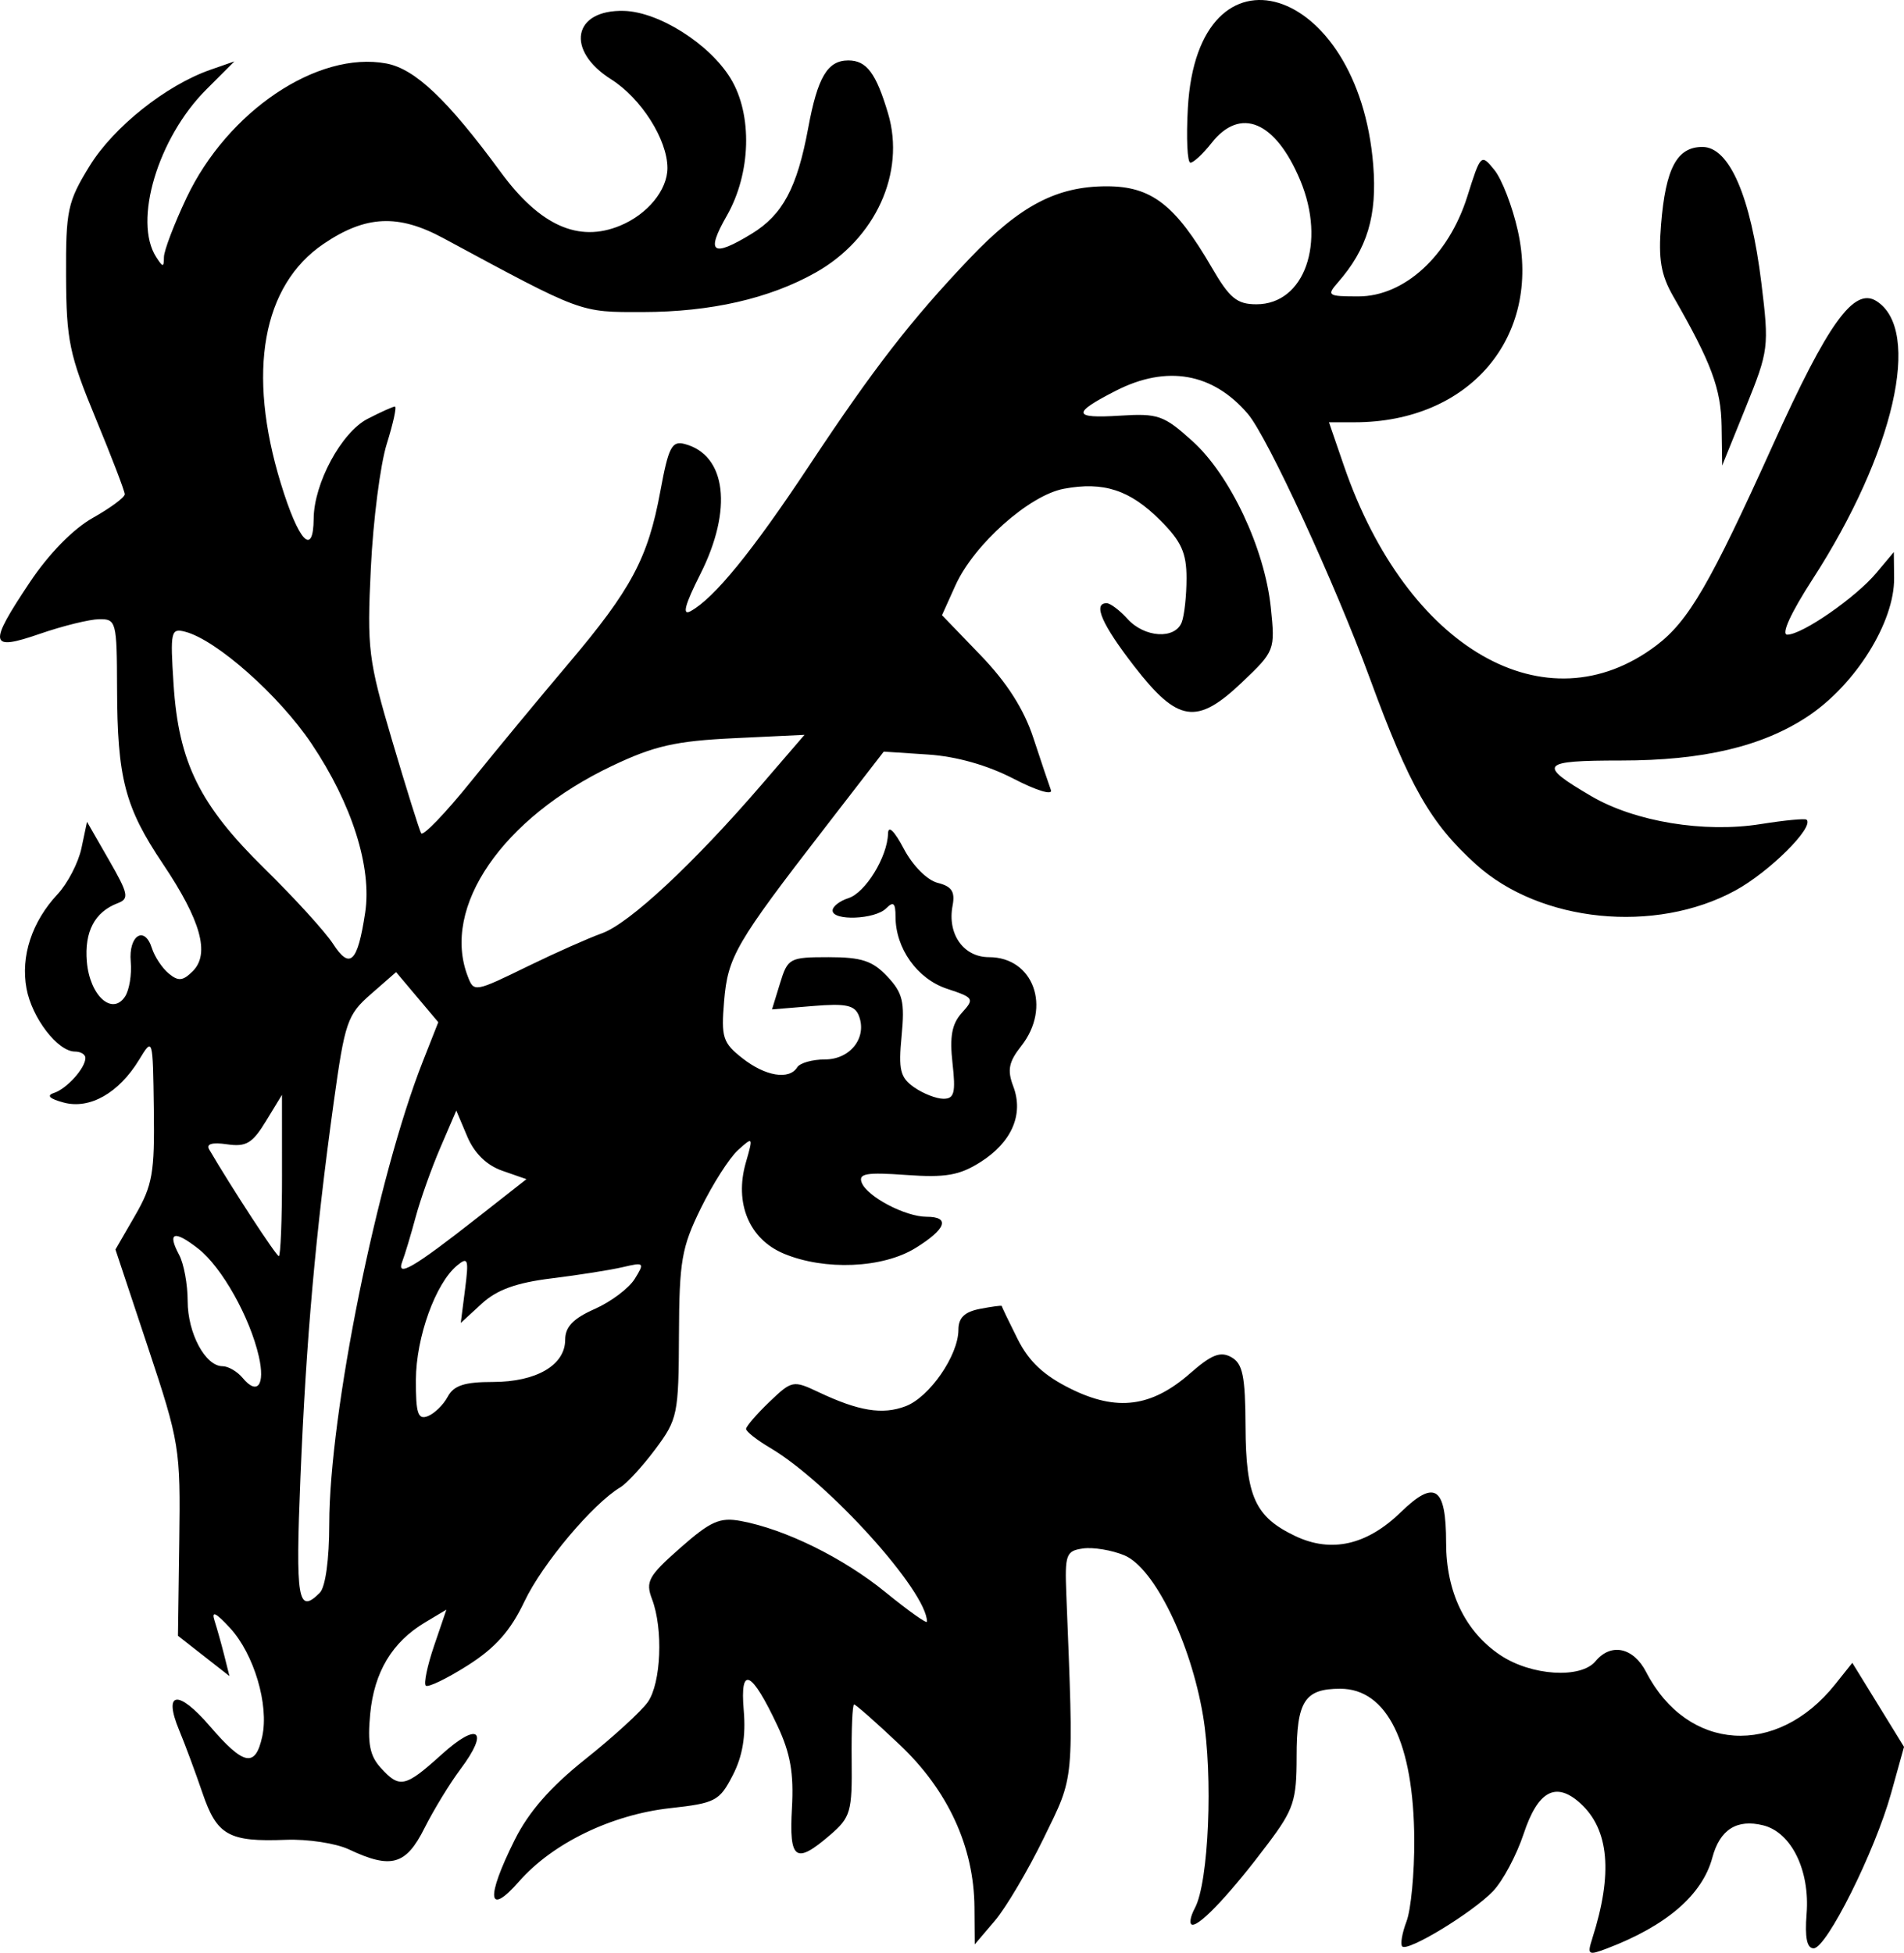 <?xml version="1.0" encoding="UTF-8" standalone="no"?>
<!-- Created with Inkscape (http://www.inkscape.org/) -->

<svg
   version="1.1"
   id="svg1"
   width="242.078"
   height="248.248"
   viewBox="0 0 242.078 248.248"
   xmlns="http://www.w3.org/2000/svg"
   xmlns:svg="http://www.w3.org/2000/svg">
  <defs
     id="defs1" />
  <g
     id="g1"
     transform="translate(-831.733,-404.866)">
    <path
       d="m 1034.177,651.299 c 2.644,-8.242 2.147,-13.872 -1.518,-17.189 -3.118,-2.822 -5.389,-1.596 -7.21,3.892 -0.903,2.721 -2.657,6.002 -3.898,7.291 -2.632,2.735 -10.829,7.72 -11.534,7.015 -0.266,-0.266 -0.02,-1.7 0.545,-3.187 0.565,-1.487 1.008,-6.162 0.984,-10.389 -0.07,-12.292 -3.452,-19.185 -9.411,-19.185 -4.53,0 -5.545,1.579 -5.545,8.623 0,5.599 -0.364,6.708 -3.625,11.05 -4.592,6.115 -8.506,10.327 -9.598,10.327 -0.466,0 -0.336,-0.957 0.29,-2.127 1.757,-3.283 2.325,-16.769 1.03,-24.457 -1.576,-9.356 -6.218,-18.808 -10.007,-20.378 -1.596,-0.661 -3.957,-1.052 -5.246,-0.87 -2.167,0.307 -2.328,0.749 -2.127,5.832 0.956,24.157 1.073,22.905 -2.877,31 -2.013,4.125 -4.809,8.85 -6.214,10.5 l -2.554,3 -0.036,-4.712 c -0.059,-7.684 -3.355,-14.853 -9.503,-20.668 -2.977,-2.816 -5.587,-5.119 -5.799,-5.119 -0.213,0 -0.352,3.187 -0.31,7.082 0.071,6.564 -0.129,7.259 -2.729,9.5 -4.402,3.794 -5.239,3.206 -4.864,-3.419 0.25,-4.414 -0.199,-6.967 -1.836,-10.451 -3.316,-7.054 -4.788,-7.727 -4.292,-1.962 0.282,3.281 -0.15,5.833 -1.397,8.251 -1.687,3.271 -2.207,3.544 -7.945,4.177 -7.452,0.822 -14.948,4.45 -19.2,9.293 -4.018,4.576 -4.284,2.178 -0.583,-5.249 1.784,-3.581 4.556,-6.746 9.008,-10.289 3.537,-2.815 7.102,-6.076 7.923,-7.247 1.688,-2.41 1.97,-9.298 0.535,-13.072 -0.854,-2.246 -0.467,-2.949 3.592,-6.522 3.863,-3.4 5.025,-3.915 7.707,-3.417 5.642,1.049 13.019,4.684 18.396,9.063 2.894,2.357 5.262,4.038 5.262,3.735 0,-3.843 -12.509,-17.706 -19.935,-22.093 -1.686,-0.996 -3.065,-2.079 -3.065,-2.408 0,-0.329 1.327,-1.869 2.949,-3.423 2.871,-2.751 3.036,-2.784 6.25,-1.264 5.133,2.427 8.145,2.915 11.09,1.796 3.037,-1.155 6.702,-6.462 6.708,-9.714 0.003,-1.531 0.78,-2.283 2.754,-2.662 1.512,-0.291 2.75,-0.456 2.75,-0.367 0,0.089 0.9,1.962 2,4.162 1.445,2.889 3.321,4.655 6.758,6.36 5.889,2.921 10.298,2.347 15.226,-1.98 2.69,-2.362 3.827,-2.805 5.21,-2.031 1.452,0.812 1.775,2.394 1.805,8.821 0.041,8.907 1.219,11.494 6.339,13.924 4.574,2.171 9.095,1.145 13.404,-3.04 4.332,-4.207 5.758,-3.243 5.76,3.896 0,6.257 2.438,11.302 6.896,14.28 3.93,2.625 10.23,3.026 12.102,0.77 1.969,-2.372 4.813,-1.763 6.438,1.381 5.239,10.132 16.605,10.868 24.03,1.557 l 2.179,-2.733 3.287,5.341 3.287,5.341 -1.635,5.88 c -2.064,7.424 -8.211,19.732 -9.855,19.732 -0.856,0 -1.136,-1.365 -0.897,-4.374 0.439,-5.521 -1.927,-10.36 -5.506,-11.258 -3.353,-0.841 -5.522,0.529 -6.474,4.09 -1.27,4.747 -5.837,8.685 -13.414,11.566 -2.379,0.904 -2.519,0.808 -1.852,-1.272 z M 876.091,639.971 c -1.65,-0.778 -5.25,-1.326 -8,-1.219 -7.28,0.285 -8.776,-0.555 -10.617,-5.958 -0.889,-2.61 -2.219,-6.192 -2.955,-7.958 -2.073,-4.977 -0.149,-5.234 3.904,-0.522 4.307,5.008 5.775,5.298 6.649,1.317 0.883,-4.02 -1.042,-10.501 -4.104,-13.818 -1.804,-1.954 -2.38,-2.225 -1.961,-0.923 0.326,1.014 0.886,3.014 1.245,4.446 l 0.653,2.603 -3.273,-2.562 -3.273,-2.562 0.167,-12.098 c 0.162,-11.722 0.038,-12.486 -3.974,-24.552 l -4.141,-12.454 2.503,-4.332 c 2.209,-3.824 2.488,-5.407 2.376,-13.495 -0.126,-9.154 -0.128,-9.16 -1.865,-6.304 -2.571,4.228 -6.269,6.334 -9.577,5.454 -1.818,-0.484 -2.247,-0.901 -1.257,-1.225 1.639,-0.537 4,-3.166 4,-4.453 0,-0.445 -0.597,-0.809 -1.326,-0.809 -2.189,0 -5.469,-4.266 -6.16,-8.01 -0.759,-4.115 0.68,-8.489 3.944,-11.99 1.282,-1.375 2.649,-4.009 3.039,-5.854 l 0.708,-3.354 2.788,4.854 c 2.479,4.316 2.602,4.925 1.113,5.493 -2.929,1.116 -4.244,3.612 -3.92,7.441 0.364,4.306 3.223,6.909 4.856,4.421 0.541,-0.825 0.866,-2.812 0.722,-4.416 -0.302,-3.348 1.757,-4.672 2.691,-1.729 0.343,1.081 1.304,2.529 2.135,3.219 1.226,1.018 1.804,0.961 3.065,-0.299 2.21,-2.21 1.027,-6.447 -3.812,-13.654 -4.829,-7.192 -5.787,-10.874 -5.818,-22.37 -0.023,-8.41 -0.111,-8.749 -2.274,-8.717 -1.238,0.018 -4.612,0.849 -7.5,1.846 -6.488,2.241 -6.649,1.443 -1.314,-6.545 2.411,-3.61 5.51,-6.779 8,-8.178 2.235,-1.256 4.064,-2.609 4.064,-3.005 0,-0.397 -1.67,-4.755 -3.711,-9.686 -3.331,-8.046 -3.715,-9.896 -3.75,-18.041 -0.036,-8.388 0.191,-9.449 2.99,-14 3.049,-4.957 9.723,-10.27 15.372,-12.24 l 3.041,-1.06 -3.587,3.587 c -6.142,6.142 -9.303,16.729 -6.356,21.289 0.862,1.333 0.971,1.333 0.985,0 0.009,-0.825 1.298,-4.21 2.865,-7.522 5.212,-11.018 16.678,-18.727 25.415,-17.088 3.659,0.686 7.778,4.6 14.547,13.821 4.983,6.788 9.889,8.984 15.175,6.794 3.482,-1.442 6.012,-4.526 6.012,-7.326 0,-3.605 -3.339,-8.867 -7.154,-11.276 -5.839,-3.686 -4.859,-8.884 1.64,-8.7 4.439,0.126 10.878,4.207 13.549,8.588 2.807,4.604 2.598,12.06 -0.489,17.46 -2.701,4.724 -1.849,5.342 3.156,2.29 3.95,-2.408 5.792,-5.851 7.197,-13.448 1.196,-6.471 2.456,-8.593 5.102,-8.593 2.321,0 3.531,1.616 5.055,6.75 2.235,7.531 -1.603,15.942 -9.233,20.23 -5.862,3.295 -13.314,4.995 -21.952,5.008 -8.077,0.013 -7.56,0.204 -25.37,-9.399 -5.731,-3.09 -9.854,-2.896 -15.197,0.716 -7.807,5.278 -9.789,16.319 -5.465,30.446 2.267,7.406 4.144,9.426 4.184,4.5 0.036,-4.5 3.528,-10.966 6.85,-12.684 1.666,-0.861 3.232,-1.566 3.481,-1.566 0.248,0 -0.219,2.138 -1.038,4.75 -0.819,2.612 -1.73,9.7 -2.023,15.75 -0.5,10.312 -0.329,11.688 2.718,22 1.788,6.05 3.443,11.335 3.676,11.745 0.234,0.41 3.055,-2.515 6.269,-6.5 3.214,-3.985 8.819,-10.761 12.456,-15.058 8.007,-9.461 10.123,-13.429 11.686,-21.916 1.032,-5.601 1.46,-6.438 3.081,-6.014 5.311,1.389 6.153,8.321 2.009,16.537 -1.976,3.918 -2.348,5.322 -1.25,4.723 3.002,-1.638 7.861,-7.601 15.09,-18.517 8.154,-12.313 12.953,-18.507 20.399,-26.329 6.388,-6.711 11.062,-9.171 17.428,-9.171 5.686,0 8.719,2.346 13.357,10.332 2.265,3.899 3.2,4.668 5.677,4.668 6.112,0 8.882,-7.826 5.573,-15.746 -3.148,-7.534 -7.616,-9.417 -11.283,-4.754 -1.082,1.375 -2.29,2.5 -2.685,2.5 -0.395,0 -0.542,-3.136 -0.325,-6.968 1.251,-22.144 21.713,-15.842 23.567,7.258 0.519,6.464 -0.75,10.67 -4.511,14.96 -1.431,1.632 -1.255,1.75 2.618,1.75 5.851,0 11.473,-5.153 13.851,-12.694 1.711,-5.429 1.755,-5.471 3.455,-3.371 0.947,1.17 2.283,4.632 2.968,7.694 3.036,13.567 -6.16,24.371 -20.744,24.371 h -3.265 l 1.907,5.543 c 8.004,23.265 25.695,33.436 39.713,22.831 4.101,-3.102 6.84,-7.816 14.859,-25.569 6.969,-15.429 10.272,-20.014 13.122,-18.217 5.847,3.688 2.255,19.342 -8.12,35.379 -2.77,4.282 -4.025,7.032 -3.209,7.032 1.898,0 8.707,-4.72 11.333,-7.856 l 2.214,-2.644 0.036,3.3 c 0.061,5.609 -4.918,13.581 -10.995,17.602 -5.772,3.82 -13.305,5.598 -23.71,5.598 -10.284,0 -10.694,0.489 -3.801,4.529 5.544,3.249 14.354,4.702 21.541,3.553 3.025,-0.484 5.652,-0.735 5.838,-0.559 1,0.948 -4.745,6.653 -9.07,9.007 -10.172,5.536 -24.782,4.067 -32.951,-3.314 -5.801,-5.241 -8.463,-9.904 -13.508,-23.659 -4.417,-12.044 -13.011,-30.681 -15.495,-33.602 -4.448,-5.231 -10.318,-6.269 -16.787,-2.968 -5.623,2.869 -5.522,3.557 0.466,3.177 4.899,-0.311 5.613,-0.061 9.265,3.238 4.797,4.334 9.185,13.659 9.96,21.165 0.558,5.411 0.517,5.519 -3.679,9.51 -5.742,5.462 -8.147,5.098 -13.701,-2.076 -4.097,-5.292 -5.28,-8 -3.494,-8 0.465,0 1.659,0.9 2.655,2 2.165,2.392 6.045,2.627 6.893,0.418 0.334,-0.87 0.607,-3.39 0.607,-5.6 0,-3.223 -0.662,-4.68 -3.341,-7.359 -3.859,-3.859 -7.207,-4.954 -12.255,-4.007 -4.415,0.828 -11.444,7.094 -13.787,12.289 l -1.706,3.784 4.921,5.105 c 3.331,3.456 5.492,6.843 6.691,10.487 0.973,2.96 1.979,5.949 2.235,6.642 0.258,0.7 -1.85,0.059 -4.745,-1.443 -3.316,-1.721 -7.263,-2.838 -10.861,-3.075 l -5.651,-0.372 -7.5,9.705 c -11.327,14.657 -12.316,16.359 -12.793,22.017 -0.388,4.609 -0.169,5.295 2.317,7.25 2.923,2.299 5.96,2.804 6.976,1.16 0.34,-0.55 1.926,-1 3.524,-1 3.227,0 5.387,-2.767 4.323,-5.539 -0.523,-1.363 -1.637,-1.602 -5.848,-1.253 l -5.201,0.431 1.019,-3.32 c 0.982,-3.199 1.207,-3.32 6.177,-3.32 4.183,0 5.594,0.464 7.464,2.455 1.962,2.089 2.233,3.213 1.817,7.543 -0.417,4.341 -0.184,5.303 1.591,6.545 1.144,0.801 2.824,1.457 3.735,1.457 1.371,0 1.567,-0.776 1.145,-4.524 -0.381,-3.383 -0.082,-4.998 1.188,-6.401 1.623,-1.794 1.54,-1.929 -1.885,-3.059 -3.776,-1.246 -6.548,-5.126 -6.548,-9.166 0,-1.75 -0.267,-1.983 -1.2,-1.05 -1.411,1.411 -6.8,1.623 -6.8,0.267 0,-0.513 0.905,-1.22 2.011,-1.571 2.157,-0.685 4.961,-5.251 5.033,-8.197 0.028,-1.123 0.786,-0.395 2.016,1.935 1.129,2.138 2.969,3.985 4.304,4.32 1.794,0.45 2.229,1.12 1.889,2.903 -0.689,3.604 1.389,6.542 4.627,6.542 5.657,0 7.978,6.368 4.113,11.282 -1.604,2.04 -1.81,3.07 -1.025,5.135 1.356,3.566 -0.191,7.124 -4.193,9.647 -2.663,1.679 -4.428,1.981 -9.447,1.622 -5.032,-0.361 -6.072,-0.181 -5.629,0.973 0.684,1.783 5.546,4.342 8.251,4.342 3.045,0 2.49,1.565 -1.411,3.975 -4.163,2.573 -11.537,2.888 -16.736,0.716 -4.407,-1.841 -6.317,-6.414 -4.836,-11.576 0.947,-3.3 0.928,-3.33 -1.003,-1.583 -1.082,0.979 -3.202,4.297 -4.712,7.374 -2.453,4.999 -2.75,6.714 -2.788,16.134 -0.041,10.084 -0.17,10.711 -2.998,14.5 -1.625,2.178 -3.633,4.364 -4.461,4.858 -3.486,2.079 -9.908,9.717 -12.169,14.474 -1.792,3.771 -3.703,5.925 -7.251,8.175 -2.65,1.68 -5.041,2.831 -5.314,2.558 -0.273,-0.273 0.205,-2.558 1.064,-5.077 l 1.561,-4.58 -2.698,1.61 c -4.193,2.503 -6.478,6.302 -6.989,11.621 -0.36,3.744 -0.054,5.333 1.316,6.848 2.428,2.682 3.112,2.533 7.797,-1.699 4.638,-4.19 6.069,-3.046 2.366,1.892 -1.353,1.804 -3.42,5.192 -4.594,7.53 -2.348,4.676 -4.233,5.201 -9.594,2.673 z m -3.7,-32.623 c 0.72,-0.72 1.202,-4.219 1.206,-8.75 0.011,-14.022 6.089,-44.069 11.894,-58.796 l 1.967,-4.989 -2.683,-3.184 -2.683,-3.184 -3.206,2.802 c -2.997,2.62 -3.306,3.519 -4.73,13.802 -2.308,16.667 -3.5,30.112 -4.222,47.624 -0.643,15.601 -0.331,17.465 2.458,14.676 z m 16.263,-24.918 c 0.769,-1.437 2.13,-1.882 5.75,-1.882 5.52,0 9.187,-2.141 9.187,-5.364 0,-1.639 1.019,-2.702 3.75,-3.911 2.062,-0.913 4.354,-2.635 5.092,-3.827 1.28,-2.065 1.21,-2.135 -1.5,-1.499 -1.563,0.367 -5.642,1.012 -9.064,1.433 -4.494,0.553 -6.962,1.446 -8.888,3.216 l -2.666,2.451 0.549,-4.299 c 0.488,-3.823 0.375,-4.155 -1.021,-3 -2.739,2.266 -5.208,9.119 -5.231,14.518 -0.018,4.275 0.254,5.113 1.506,4.632 0.84,-0.322 1.981,-1.433 2.535,-2.469 z m -24.012,-5.127 c -1.134,-4.983 -4.697,-11.331 -7.676,-13.675 -3.085,-2.426 -4.011,-2.137 -2.456,0.768 0.595,1.111 1.081,3.749 1.081,5.863 0,4.088 2.247,8.288 4.434,8.288 0.726,0 1.877,0.67 2.557,1.489 1.875,2.259 2.89,0.912 2.06,-2.734 z m 27.736,-17.6 6.287,-4.934 -3.068,-1.07 c -1.996,-0.696 -3.554,-2.22 -4.459,-4.361 l -1.391,-3.291 -2.035,4.731 c -1.119,2.602 -2.529,6.568 -3.134,8.813 -0.604,2.245 -1.367,4.781 -1.695,5.635 -0.81,2.11 1.417,0.815 9.494,-5.524 z m -24.791,-5.405 -0.004,-10.25 -2.046,3.356 c -1.714,2.812 -2.516,3.287 -4.943,2.931 -1.874,-0.275 -2.676,-0.048 -2.272,0.644 2.844,4.861 8.529,13.569 8.859,13.569 0.226,0 0.409,-4.612 0.407,-10.25 z m 31.464,-26.696 c 3.322,-1.62 7.477,-3.465 9.234,-4.098 3.469,-1.251 11.635,-8.856 20.269,-18.879 l 5.464,-6.342 -8.981,0.429 c -7.407,0.354 -10.117,0.969 -15.464,3.508 -13.965,6.633 -21.747,17.959 -18.376,26.746 0.795,2.071 0.821,2.066 7.853,-1.364 z m -20.891,-6.707 c 0.875,-5.787 -1.682,-13.845 -6.823,-21.493 -4.124,-6.137 -12.076,-13.183 -16.047,-14.222 -1.836,-0.48 -1.927,-0.075 -1.49,6.678 0.643,9.934 3.308,15.333 11.562,23.428 3.792,3.719 7.714,8.026 8.716,9.571 2.15,3.318 3.124,2.372 4.082,-3.963 z m 172.46,-61.847 c -0.07,-4.766 -1.291,-8.044 -6.146,-16.5 -1.569,-2.734 -1.91,-4.73 -1.554,-9.116 0.582,-7.179 2.022,-9.884 5.261,-9.884 3.425,0 6.149,6.286 7.496,17.299 0.994,8.125 0.937,8.577 -1.98,15.783 l -3.004,7.418 z"
       id="path1" />
  </g>
</svg>

